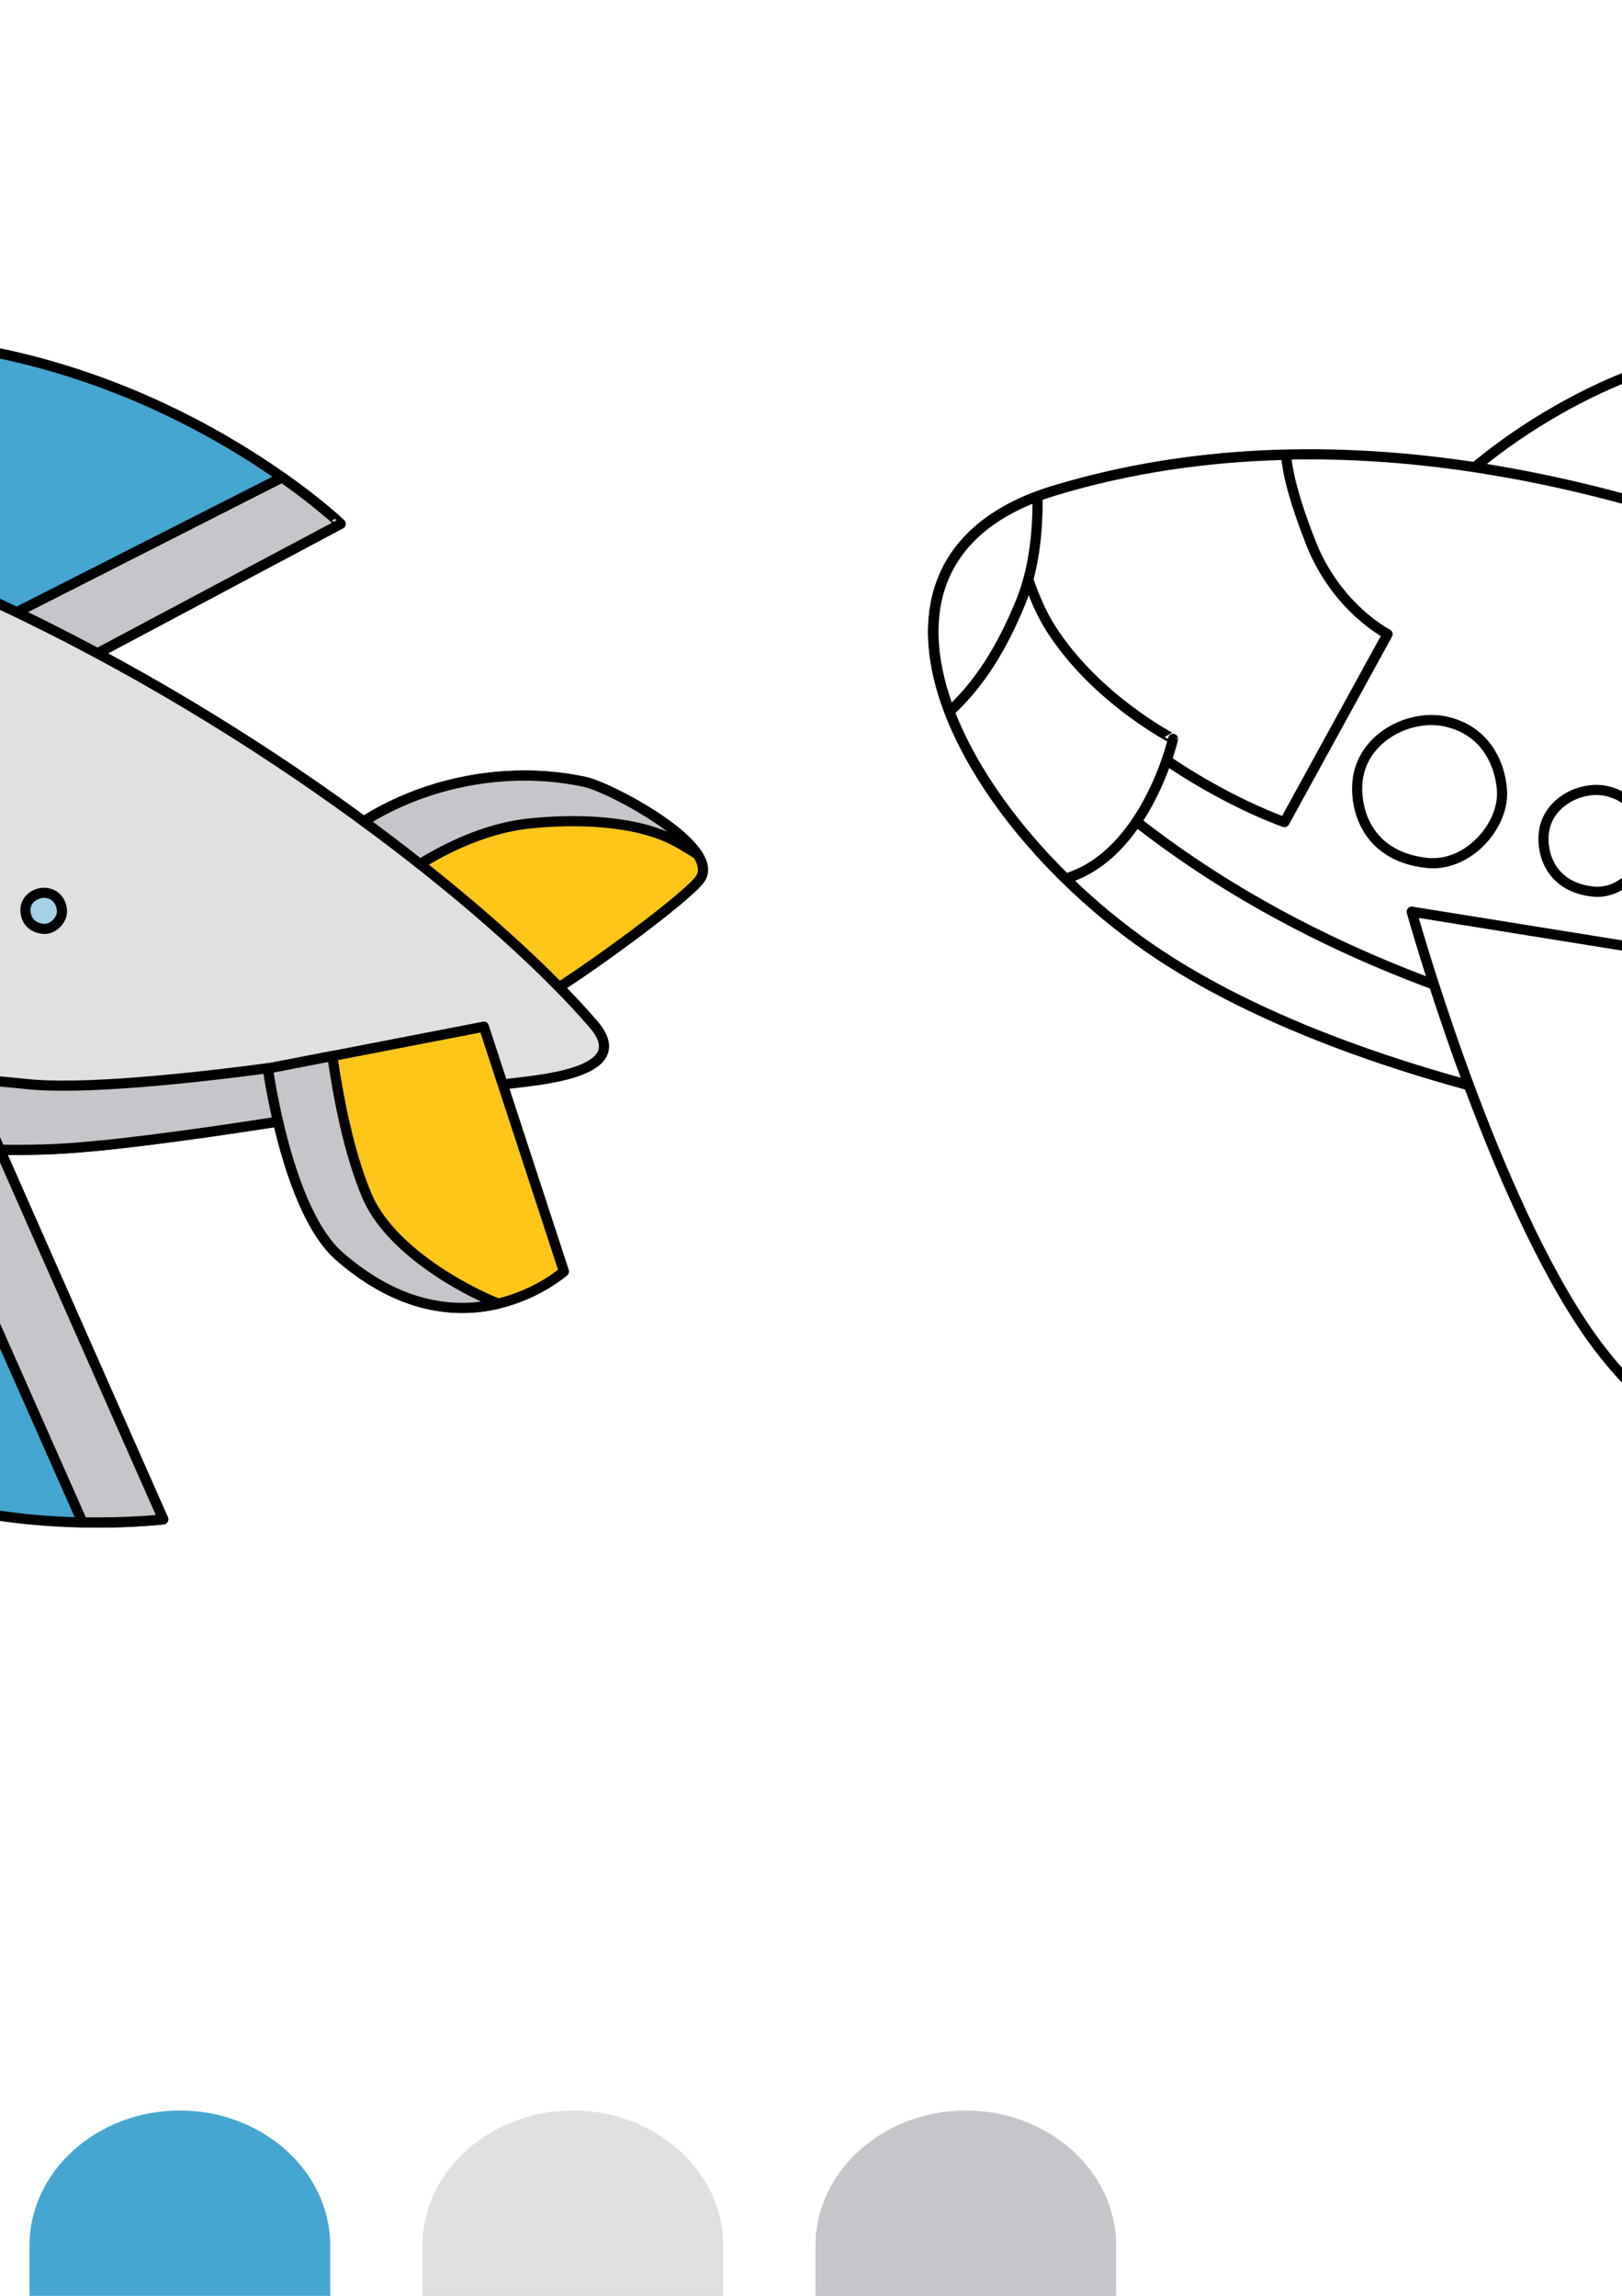 <?xml version="1.0" encoding="utf-8"?>
<!-- Generator: Adobe Illustrator 27.5.0, SVG Export Plug-In . SVG Version: 6.00 Build 0)  -->
<svg xmlns="http://www.w3.org/2000/svg" xmlns:xlink="http://www.w3.org/1999/xlink" viewBox="0 0 1920 1080" width="595" height="842" preserveAspectRatio="xMidYMid meet" data-scaled="true">
<g>
	<polygon style="fill-rule:evenodd;clip-rule:evenodd;fill:#FFFFFF;" points="-1521,-1231 3439.633,-1231 3439.633,2312.309 
		-1521,2312.309 -1521,-1231 	"/>
	<path style="fill-rule:evenodd;clip-rule:evenodd;fill:#74C045;" d="M2079.898,2288.594c3.648-109.016,8.516-295.9,35.277-403.184
		c26.758-107.283,75.41-134.975,225.023-148.814c149.617-13.846,400.18-13.846,542.5,6.92s176.375,62.297,194.617,178.234
		c17.398,110.541,20.418,288.721,21.719,390.559H2079.152C2079.34,2304.844,2079.621,2296.951,2079.898,2288.594L2079.898,2288.594z
		"/>
	<path style="fill-rule:evenodd;clip-rule:evenodd;fill:#C6C5CA;" d="M1143.285,1679.148c97.895,0,177.984,71.91,177.984,159.813
		v463.516H965.301v-463.516C965.301,1751.059,1045.387,1679.148,1143.285,1679.148L1143.285,1679.148z"/>
	<path style="fill-rule:evenodd;clip-rule:evenodd;fill:#E0E0E0;" d="M678.082,1679.148c97.895,0,177.984,71.91,177.984,159.813
		v463.516H500.102v-463.516C500.102,1751.059,580.191,1679.148,678.082,1679.148L678.082,1679.148z"/>
	<path style="fill-rule:evenodd;clip-rule:evenodd;fill:#45A6D0;" d="M212.887,1679.148c97.891,0,177.98,71.91,177.98,159.813
		v463.516H34.902v-463.516C34.902,1751.059,114.992,1679.148,212.887,1679.148L212.887,1679.148z"/>
	<path style="fill-rule:evenodd;clip-rule:evenodd;fill:#A3D2E9;" d="M-252.316,1679.148c97.898,0,177.988,71.91,177.988,159.813
		v463.516h-355.965v-463.516C-430.293,1751.059-350.207,1679.148-252.316,1679.148L-252.316,1679.148z"/>
	<path style="fill-rule:evenodd;clip-rule:evenodd;fill:#FDC618;" d="M-717.516,1679.148c97.895,0,177.984,71.91,177.984,159.813
		v463.516h-355.965v-463.516C-895.496,1751.059-815.41,1679.148-717.516,1679.148L-717.516,1679.148z"/>
	<path style="fill:#FFFFFF;" d="M2323.926,1954.359c0,0-27.898,2.703-28.398-5.91c-0.453-8.574,26.402-3.201,26.402-3.201v-38.711
		c0,0-9.461-5.121-30.598-5.121c-21.172,0-42.836,7.26-42.836,46.252c0,38.955,30.633,50.771,47.07,50.771
		c16.406,0,30.852-7.508,30.852-7.508L2323.926,1954.359L2323.926,1954.359z M2439.449,2139.969c8.82,0,15.961,8.248,15.961,18.414
		c0,10.162-7.141,18.406-15.961,18.406c-5.32,0-15.25-6.646-15.141-9.436l0.789-20.291
		C2425.18,2145.115,2434.047,2139.969,2439.449,2139.969L2439.449,2139.969z M2633.168,2132.805c9.039,0,16.367,8.012,16.367,17.898
		c0,9.883-7.328,17.898-16.367,17.898c-9.031,0-16.363-8.016-16.363-17.898C2616.805,2140.816,2624.137,2132.805,2633.168,2132.805
		L2633.168,2132.805z M2387.961,1927.297c9.035,0,16.367,8.014,16.367,17.895c0,9.887-7.332,17.902-16.367,17.902
		s-16.355-8.016-16.355-17.902C2371.605,1935.311,2378.926,1927.297,2387.961,1927.297L2387.961,1927.297z M2548.539,1933.436
		c9.035,0,16.363,8.016,16.363,17.898s-7.328,17.902-16.363,17.902s-16.363-8.02-16.363-17.902S2539.504,1933.436,2548.539,1933.436
		L2548.539,1933.436z M2907.527,1937.521c10.906,0.504,16.488,10.084,16,12.471l-3.398,16.516
		c-0.766,3.709-7.863,6.814-12.602,6.814c-9.035,0-16.359-8.018-16.359-17.898
		C2891.168,1945.541,2898.516,1937.109,2907.527,1937.521L2907.527,1937.521z M2536.004,2145.59c9.039,0,16.367,8.012,16.367,17.898
		c0,9.883-7.328,17.898-16.367,17.898c-9.035,0-16.363-8.016-16.363-17.898C2519.641,2153.602,2526.969,2145.59,2536.004,2145.59
		L2536.004,2145.59z M2388.184,1900.309c-23.586,0-42.695,27.721-42.695,50.566c0,31.549,18.535,47.531,40.879,47.102
		c22.844-0.463,40.207-11.635,40.207-44.398C2426.574,1920.84,2408.785,1900.309,2388.184,1900.309L2388.184,1900.309z
		 M2488.055,1834.74l-42.23,0.537l3.305,160.178l39.352-1.283L2488.055,1834.74L2488.055,1834.74z M2550.215,1900.309
		c-23.594,0-42.695,27.721-42.695,50.566c0,31.549,18.535,47.531,40.883,47.102c22.836-0.463,40.203-11.635,40.203-44.398
		C2588.605,1920.84,2570.816,1900.309,2550.215,1900.309L2550.215,1900.309z M2646.637,1908.354l-0.18-8.51l-38.602-0.141
		l4.73,98.664l35.941-0.32l-1.031-48.494c12.844-20.637,35.781-12.455,35.781-12.455v-35.043
		C2667.125,1897.074,2654.316,1902.871,2646.637,1908.354L2646.637,1908.354z M2720.746,1909.172c7.152,0,17.289-3.879,17.289-15.48
		c0-11.633-3.555-19.957-16.969-19.957c-9.25,0-16.688,5.656-16.688,16.969C2704.379,1902.018,2713.633,1909.172,2720.746,1909.172
		L2720.746,1909.172z M2739.746,1921.73l-37.43-1.496l-1.457,78.92h44.758L2739.746,1921.73L2739.746,1921.73z M2848.473,2000.434
		c0-60.025-0.992-96.814-20.594-96.814c-13.063,0-24.977,8.041-31.484,13.414v-12.947l-31.641,1.988v93.398h31.641v-50.484
		c1.664-4.451,5.016-9.041,11.594-7.66c12.059,2.498,1.602,58.465,1.602,58.465L2848.473,2000.434L2848.473,2000.434z
		 M2928.957,1901.879c0,0-1.313,14.516-1.172,16.117c-1.422-5.625-14.551-13.342-27.75-13.342c0,0-33.945,2.383-33.945,52.834
		c0,50.488,44.582,40.951,44.582,40.951s-2.348,10.711-11.387,20.635c-9.035,9.93-40.059,7.154-40.059,7.154l2.879,32.979
		c0,0,41.555,8.188,66.852-24.23c23.484-30.098,24.555-133.492,24.555-133.492L2928.957,1901.879L2928.957,1901.879z
		 M2478.996,2160.695c-0.855-30.32-14.164-51.768-29.535-52.271c-8.895-0.281-16.465,1.748-22.309,8.016l3.242-67.252l-36.719-0.391
		l-2.277,157.082l32.34,0.535l0.32-7.402c4.523,4.273,10.359,6.762,16.969,8.398
		C2458.566,2211.719,2479.957,2193.215,2478.996,2160.695L2478.996,2160.695z M2537.637,2110.42
		c-23.602,0-42.703,27.719-42.703,50.564c0,31.547,18.539,47.531,40.883,47.102c22.84-0.465,40.207-11.635,40.207-44.398
		C2576.023,2130.951,2558.238,2110.42,2537.637,2110.42L2537.637,2110.42z M2633.051,2110.42c-23.586,0-42.688,27.719-42.688,50.564
		c0,31.547,18.535,47.531,40.875,47.102c22.844-0.465,40.207-11.635,40.207-44.398
		C2671.445,2130.951,2653.652,2110.42,2633.051,2110.42L2633.051,2110.42z M2770.355,2183.109l-28.996-30.49l25.121-15.266
		l-19.711-26.113l-23.488,20.883l-0.707-79.875h-29.285l-2.598,158.045l33.164-0.887l-0.219-25.975l26.117,27.682L2770.355,2183.109
		L2770.355,2183.109z"/>
	<path style="fill-rule:evenodd;clip-rule:evenodd;fill:#CCCCCB;" d="M-1521,2020.998h3571.148
		c-18.949,76.625-21.332,190.857-26.012,270.307c-0.391,6.531-0.813,13.066-1.082,19.592l-0.063,1.412H-1521V2020.998
		L-1521,2020.998z M3128.68,2020.998h307.285v291.311h-288.023l-0.008-0.715C3145.988,2225.186,3146.305,2104.373,3128.68,2020.998
		L3128.68,2020.998z"/>
	
		<path style="fill-rule:evenodd;clip-rule:evenodd;fill:#FDC618;stroke:#000000;stroke-width:12;stroke-linecap:round;stroke-linejoin:round;stroke-miterlimit:22.926;" d="
		M355.598,220.191C431.332,124.469,570.66,80.42,692.586,106.863c29.934,6.496,162.918,76.535,136.074,115.078
		c-19.074,27.379-222.773,174.945-247.164,170.195c-47.762-9.299-96.617-60.813-133.727-89
		C422.555,283.982,336.945,243.764,355.598,220.191L355.598,220.191z"/>
	
		<path style="fill-rule:evenodd;clip-rule:evenodd;fill:#C6C5CA;stroke:#000000;stroke-width:12;stroke-linecap:round;stroke-linejoin:round;stroke-miterlimit:22.926;" d="
		M692.613,106.891C570.688,80.445,431.316,124.51,355.59,220.232c-12.461,15.744,21.555,38.506,53.063,57.865
		c6.691-8.617,13.227-16.83,19.563-22.492c53.383-47.68,126.461-92.078,198.531-99.594c53.789-5.605,126.77-4.449,175.063,22.152
		c7.848,4.32,15.594,9.26,23.398,14.057C800.605,155.09,715.816,111.924,692.613,106.891L692.613,106.891z"/>
	
		<path style="fill-rule:evenodd;clip-rule:evenodd;fill:#45A6D0;stroke:#000000;stroke-width:12;stroke-linejoin:round;stroke-miterlimit:22.926;" d="
		M-531.242-247.605c0,0,204.488-201.5,480.59-161.59c276.094,39.914,453.875,210.586,453.875,210.586L29.004,0.543l-376.512-133.041
		L-531.242-247.605L-531.242-247.605z"/>
	
		<path style="fill-rule:evenodd;clip-rule:evenodd;fill:#C6C5CA;stroke:#000000;stroke-width:12;stroke-linejoin:round;stroke-miterlimit:22.926;" d="
		M334.02-253.516L-86.223-40.188L29.008,0.566l374.238-199.133C403.246-198.563,378.645-222.068,334.02-253.516L334.02-253.516z"/>
	
		<path style="fill-rule:evenodd;clip-rule:evenodd;fill:#E0E0E0;stroke:#000000;stroke-width:12;stroke-linejoin:round;stroke-miterlimit:22.926;" d="
		M702.723,393.938c-211.5-246.785-1027.625-838.164-1711.18-631.922c-262.598,79.23-127.023,368.123,99.301,532.176
		c254.316,184.338,734.707,257.16,971.488,247.186c134.539-5.666,496.004-71.207,532.008-76.344
		C630.348,459.898,753.965,453.729,702.723,393.938L702.723,393.938z"/>
	
		<path style="fill-rule:evenodd;clip-rule:evenodd;fill:#C6C5CA;stroke:#000000;stroke-width:12;stroke-linejoin:round;stroke-miterlimit:22.926;" d="
		M534.773,412.414c0,0-372.871,66.107-503.934,51.902c-131.055-14.203-670.027-35.273-1031.852-388.84
		c-8.84-8.637-44.461,18.926-77.438,48.166c43.164,62.006,102.078,121.803,169.32,170.541
		C-654.813,478.523-174.48,551.379,62.289,541.41c122.223-5.152,407.488-55.574,490.125-69.371L534.773,412.414L534.773,412.414z"/>
	
		<path style="fill-rule:evenodd;clip-rule:evenodd;fill:#A3D2E9;stroke:#000000;stroke-width:12;stroke-linejoin:round;stroke-miterlimit:22.926;" d="
		M-734.43-280.25c-92.512,2.195-184.402,15.244-274.02,42.281c-22.961,6.93-42.68,15.535-59.758,25.449
		c9.281,63.441,31.441,148.969,86.305,205.348c113.996,117.148,245.637,161.563,245.637,161.563l122.059-222.465
		c0,0-60.297-30.594-90.77-107.863C-723.98-224.121-732.34-256.479-734.43-280.25L-734.43-280.25z"/>
	
		<path style="fill-rule:evenodd;clip-rule:evenodd;fill:#A3D2E9;stroke:#000000;stroke-width:12;stroke-linejoin:round;stroke-miterlimit:22.926;" d="
		M-648.441,97.59c10.156-46.449,62.828-70.973,102.816-62.27c57.598,12.531,68.18,67.688,66.816,89.375
		c-2.508,39.822-43.34,82.762-88.563,78.023C-644.117,194.682-655.492,129.824-648.441,97.59L-648.441,97.59z"/>
	
		<path style="fill-rule:evenodd;clip-rule:evenodd;fill:#A3D2E9;stroke:#000000;stroke-width:12;stroke-linejoin:round;stroke-miterlimit:22.926;" d="
		M-428.43,161.869c7.227-33.043,44.691-50.486,73.141-44.297c40.969,8.914,48.496,48.15,47.527,63.576
		c-1.781,28.328-30.824,58.871-62.996,55.504C-425.348,230.936-433.445,184.797-428.43,161.869L-428.43,161.869z"/>
	
		<path style="fill-rule:evenodd;clip-rule:evenodd;fill:#A3D2E9;stroke:#000000;stroke-width:12;stroke-linejoin:round;stroke-miterlimit:22.926;" d="
		M-254.73,209.281c5.031-23.027,31.141-35.18,50.965-30.867c28.555,6.211,33.801,33.551,33.121,44.303
		c-1.242,19.742-21.484,41.027-43.902,38.68C-252.59,257.41-258.23,225.26-254.73,209.281L-254.73,209.281z"/>
	
		<path style="fill-rule:evenodd;clip-rule:evenodd;fill:#A3D2E9;stroke:#000000;stroke-width:12;stroke-linejoin:round;stroke-miterlimit:22.926;" d="
		M-97.426,234.76c3.809-17.408,23.547-26.6,38.531-23.338c21.586,4.697,25.551,25.365,25.039,33.492
		c-0.938,14.924-16.242,31.016-33.188,29.24C-95.801,271.141-100.066,246.836-97.426,234.76L-97.426,234.76z"/>
	
		<path style="fill-rule:evenodd;clip-rule:evenodd;fill:#A3D2E9;stroke:#000000;stroke-width:12;stroke-linejoin:round;stroke-miterlimit:22.926;" d="
		M30.574,254.174c2.563-11.717,15.852-17.902,25.938-15.707c14.531,3.162,17.199,17.076,16.855,22.547
		c-0.629,10.047-10.934,20.877-22.34,19.684C31.66,278.668,28.797,262.305,30.574,254.174L30.574,254.174z"/>
	
		<path style="fill-rule:evenodd;clip-rule:evenodd;fill:#FDC618;stroke:#000000;stroke-width:12;stroke-linejoin:round;stroke-miterlimit:22.926;" d="
		M317.18,445.961c0,0,22.629,168.08,84.355,222.039c144.648,126.441,265.992,18.145,265.992,18.145l-94.773-289.637L317.18,445.961
		L317.18,445.961z"/>
	
		<path style="fill-rule:evenodd;clip-rule:evenodd;fill:#C6C5CA;stroke:#000000;stroke-width:12;stroke-linejoin:round;stroke-miterlimit:22.926;" d="
		M393.383,431.219l-76.219,14.758c0,0,22.637,168.025,84.371,221.984c72.883,63.711,139.781,67.887,188.289,56.285
		c-44.648-17.809-129.469-65.344-155.82-128.332C412.359,544.168,400.234,478.633,393.383,431.219L393.383,431.219z"/>
	
		<path style="fill-rule:evenodd;clip-rule:evenodd;fill:#45A6D0;stroke:#000000;stroke-width:12;stroke-linejoin:round;stroke-miterlimit:22.926;" d="
		M-585.656,260.375c0,0,86.98,313.23,200.715,486.254c71.813,109.254,155.516,154.979,265.656,198.154
		c142.25,55.764,312.531,34.738,312.531,34.738l-282.57-639.326L-585.656,260.375L-585.656,260.375z"/>
	
		<path style="fill-rule:evenodd;clip-rule:evenodd;fill:#C6C5CA;stroke:#000000;stroke-width:12;stroke-linejoin:round;stroke-miterlimit:22.926;" d="
		M-89.355,340.199l-105.051-16.863L97.676,983.082c56.109,1.068,95.531-3.539,95.531-3.539L-89.355,340.199L-89.355,340.199z"/>
	
		<path style="fill-rule:evenodd;clip-rule:evenodd;fill:#FDC618;stroke:#000000;stroke-width:12;stroke-linejoin:round;stroke-miterlimit:22.926;" d="
		M-1060.551-216.633c-161.633,85.852-89.5,286.48,65.281,437.887c95.551-28.602,127.125-165.336,127.125-165.336
		S-959.523,9.16-1013.023-74.996C-1036.926-112.598-1051.418-167.332-1060.551-216.633L-1060.551-216.633z"/>
	
		<path style="fill-rule:evenodd;clip-rule:evenodd;fill:#45A6D0;stroke:#000000;stroke-width:12;stroke-linejoin:round;stroke-miterlimit:22.926;" d="
		M-1028.582-231.078c-124.785,46.635-145.07,146.879-104,254.547c34.211-31.563,61.309-73.377,84.438-130.355
		C-1032.09-146.469-1028.129-191.762-1028.582-231.078L-1028.582-231.078z"/>
	
		<path style="fill-rule:evenodd;clip-rule:evenodd;fill:#FFFFFF;stroke:#000000;stroke-width:12;stroke-linecap:round;stroke-linejoin:round;stroke-miterlimit:22.926;" d="
		M2612.324,220.191c75.734-95.723,215.07-139.771,336.992-113.328c29.93,6.496,162.918,76.535,136.07,115.078
		c-19.07,27.379-222.77,174.945-247.16,170.195c-47.762-9.299-96.613-60.813-133.723-89
		C2679.285,283.982,2593.676,243.764,2612.324,220.191L2612.324,220.191z"/>
	
		<path style="fill-rule:evenodd;clip-rule:evenodd;fill:#FFFFFF;stroke:#000000;stroke-width:12;stroke-linecap:round;stroke-linejoin:round;stroke-miterlimit:22.926;" d="
		M2949.34,106.891c-121.922-26.445-261.293,17.619-337.023,113.342c-12.453,15.744,21.555,38.506,53.063,57.865
		c6.695-8.617,13.227-16.83,19.566-22.492c53.379-47.68,126.461-92.078,198.535-99.594c53.789-5.605,126.766-4.449,175.063,22.152
		c7.844,4.32,15.586,9.26,23.398,14.057C3057.336,155.09,2972.547,111.924,2949.34,106.891L2949.34,106.891z"/>
	
		<path style="fill-rule:evenodd;clip-rule:evenodd;fill:#FFFFFF;stroke:#000000;stroke-width:12;stroke-linejoin:round;stroke-miterlimit:22.926;" d="
		M1725.488-247.605c0,0,204.492-201.5,480.594-161.59c276.094,39.914,453.875,210.586,453.875,210.586L2285.734,0.543
		l-376.512-133.041L1725.488-247.605L1725.488-247.605z"/>
	
		<path style="fill-rule:evenodd;clip-rule:evenodd;fill:#FFFFFF;stroke:#000000;stroke-width:12;stroke-linejoin:round;stroke-miterlimit:22.926;" d="
		M2590.746-253.516L2170.512-40.188l115.227,40.754l374.242-199.133C2659.98-198.563,2635.379-222.068,2590.746-253.516
		L2590.746-253.516z"/>
	
		<path style="fill-rule:evenodd;clip-rule:evenodd;fill:#FFFFFF;stroke:#000000;stroke-width:12;stroke-linejoin:round;stroke-miterlimit:22.926;" d="
		M2959.453,393.938c-211.496-246.785-1027.625-838.164-1711.176-631.922c-262.602,79.23-127.023,368.123,99.297,532.176
		c254.32,184.338,734.711,257.16,971.484,247.186c134.539-5.666,496.008-71.207,532.016-76.344
		C2887.078,459.898,3010.699,453.729,2959.453,393.938L2959.453,393.938z"/>
	
		<path style="fill-rule:evenodd;clip-rule:evenodd;fill:#FFFFFF;stroke:#000000;stroke-width:12;stroke-linejoin:round;stroke-miterlimit:22.926;" d="
		M2791.504,412.414c0,0-372.875,66.107-503.938,51.902c-131.055-14.203-670.023-35.273-1031.848-388.84
		c-8.84-8.637-44.461,18.926-77.438,48.166c43.16,62.006,102.078,121.803,169.32,170.541
		c254.316,184.34,734.645,257.195,971.422,247.227c122.223-5.152,407.48-55.574,490.121-69.371L2791.504,412.414L2791.504,412.414z"
		/>
	
		<path style="fill-rule:evenodd;clip-rule:evenodd;fill:#FFFFFF;stroke:#000000;stroke-width:12;stroke-linejoin:round;stroke-miterlimit:22.926;" d="
		M1522.301-280.25c-92.512,2.195-184.398,15.244-274.016,42.281c-22.965,6.93-42.688,15.535-59.766,25.449
		c9.285,63.441,31.445,148.969,86.309,205.348c114,117.148,245.641,161.563,245.641,161.563l122.055-222.465
		c0,0-60.297-30.594-90.77-107.863C1532.754-224.121,1524.391-256.479,1522.301-280.25L1522.301-280.25z"/>
	
		<path style="fill-rule:evenodd;clip-rule:evenodd;fill:#FFFFFF;stroke:#000000;stroke-width:12;stroke-linejoin:round;stroke-miterlimit:22.926;" d="
		M1608.289,97.59c10.156-46.449,62.828-70.973,102.816-62.27c57.598,12.531,68.184,67.688,66.816,89.375
		c-2.512,39.822-43.34,82.762-88.559,78.023C1612.613,194.682,1601.246,129.824,1608.289,97.59L1608.289,97.59z"/>
	
		<path style="fill-rule:evenodd;clip-rule:evenodd;fill:#FFFFFF;stroke:#000000;stroke-width:12;stroke-linejoin:round;stroke-miterlimit:22.926;" d="
		M1828.301,161.869c7.227-33.043,44.691-50.486,73.141-44.297c40.969,8.914,48.5,48.15,47.531,63.576
		c-1.781,28.328-30.828,58.871-63,55.504C1831.379,230.936,1823.285,184.797,1828.301,161.869L1828.301,161.869z"/>
	
		<path style="fill-rule:evenodd;clip-rule:evenodd;fill:#FFFFFF;stroke:#000000;stroke-width:12;stroke-linejoin:round;stroke-miterlimit:22.926;" d="
		M2001.996,209.281c5.035-23.027,31.148-35.18,50.969-30.867c28.555,6.211,33.805,33.551,33.121,44.303
		c-1.242,19.742-21.48,41.027-43.902,38.68C2004.141,257.41,1998.504,225.26,2001.996,209.281L2001.996,209.281z"/>
	
		<path style="fill-rule:evenodd;clip-rule:evenodd;fill:#FFFFFF;stroke:#000000;stroke-width:12;stroke-linejoin:round;stroke-miterlimit:22.926;" d="
		M2159.305,234.76c3.809-17.408,23.543-26.6,38.531-23.338c21.59,4.697,25.551,25.365,25.035,33.492
		c-0.938,14.924-16.234,31.016-33.188,29.24C2160.934,271.141,2156.668,246.836,2159.305,234.76L2159.305,234.76z"/>
	
		<path style="fill-rule:evenodd;clip-rule:evenodd;fill:#FFFFFF;stroke:#000000;stroke-width:12;stroke-linejoin:round;stroke-miterlimit:22.926;" d="
		M2287.309,254.174c2.559-11.717,15.852-17.902,25.934-15.707c14.531,3.162,17.207,17.076,16.859,22.547
		c-0.637,10.047-10.941,20.877-22.34,19.684C2288.395,278.668,2285.527,262.305,2287.309,254.174L2287.309,254.174z"/>
	
		<path style="fill-rule:evenodd;clip-rule:evenodd;fill:#FFFFFF;stroke:#000000;stroke-width:12;stroke-linejoin:round;stroke-miterlimit:22.926;" d="
		M2573.91,445.961c0,0,22.629,168.08,84.359,222.039c144.641,126.441,265.992,18.145,265.992,18.145l-94.777-289.637
		L2573.91,445.961L2573.91,445.961z"/>
	
		<path style="fill-rule:evenodd;clip-rule:evenodd;fill:#FFFFFF;stroke:#000000;stroke-width:12;stroke-linejoin:round;stroke-miterlimit:22.926;" d="
		M2650.113,431.219l-76.219,14.758c0,0,22.637,168.025,84.367,221.984c72.887,63.711,139.781,67.887,188.293,56.285
		c-44.645-17.809-129.469-65.344-155.82-128.332C2669.09,544.168,2656.965,478.633,2650.113,431.219L2650.113,431.219z"/>
	
		<path style="fill-rule:evenodd;clip-rule:evenodd;fill:#FFFFFF;stroke:#000000;stroke-width:12;stroke-linejoin:round;stroke-miterlimit:22.926;" d="
		M1671.074,260.375c0,0,86.984,313.23,200.711,486.254c71.813,109.254,155.52,154.979,265.66,198.154
		c142.246,55.764,312.535,34.738,312.535,34.738l-282.57-639.326L1671.074,260.375L1671.074,260.375z"/>
	
		<path style="fill-rule:evenodd;clip-rule:evenodd;fill:#FFFFFF;stroke:#000000;stroke-width:12;stroke-linejoin:round;stroke-miterlimit:22.926;" d="
		M2167.371,340.199l-105.047-16.863l292.078,659.746c56.113,1.068,95.531-3.539,95.531-3.539L2167.371,340.199L2167.371,340.199z"/>
	
		<path style="fill-rule:evenodd;clip-rule:evenodd;fill:#FFFFFF;stroke:#000000;stroke-width:12;stroke-linejoin:round;stroke-miterlimit:22.926;" d="
		M1196.18-216.633c-161.633,85.852-89.504,286.48,65.281,437.887c95.551-28.602,127.121-165.336,127.121-165.336
		S1297.207,9.16,1243.711-74.996C1219.805-112.598,1205.309-167.332,1196.18-216.633L1196.18-216.633z"/>
	
		<path style="fill-rule:evenodd;clip-rule:evenodd;fill:#FFFFFF;stroke:#000000;stroke-width:12;stroke-linejoin:round;stroke-miterlimit:22.926;" d="
		M1228.152-231.078c-124.789,46.635-145.07,146.879-104,254.547c34.211-31.563,61.305-73.377,84.43-130.355
		C1224.645-146.469,1228.602-191.762,1228.152-231.078L1228.152-231.078z"/>
</g>
</svg>
